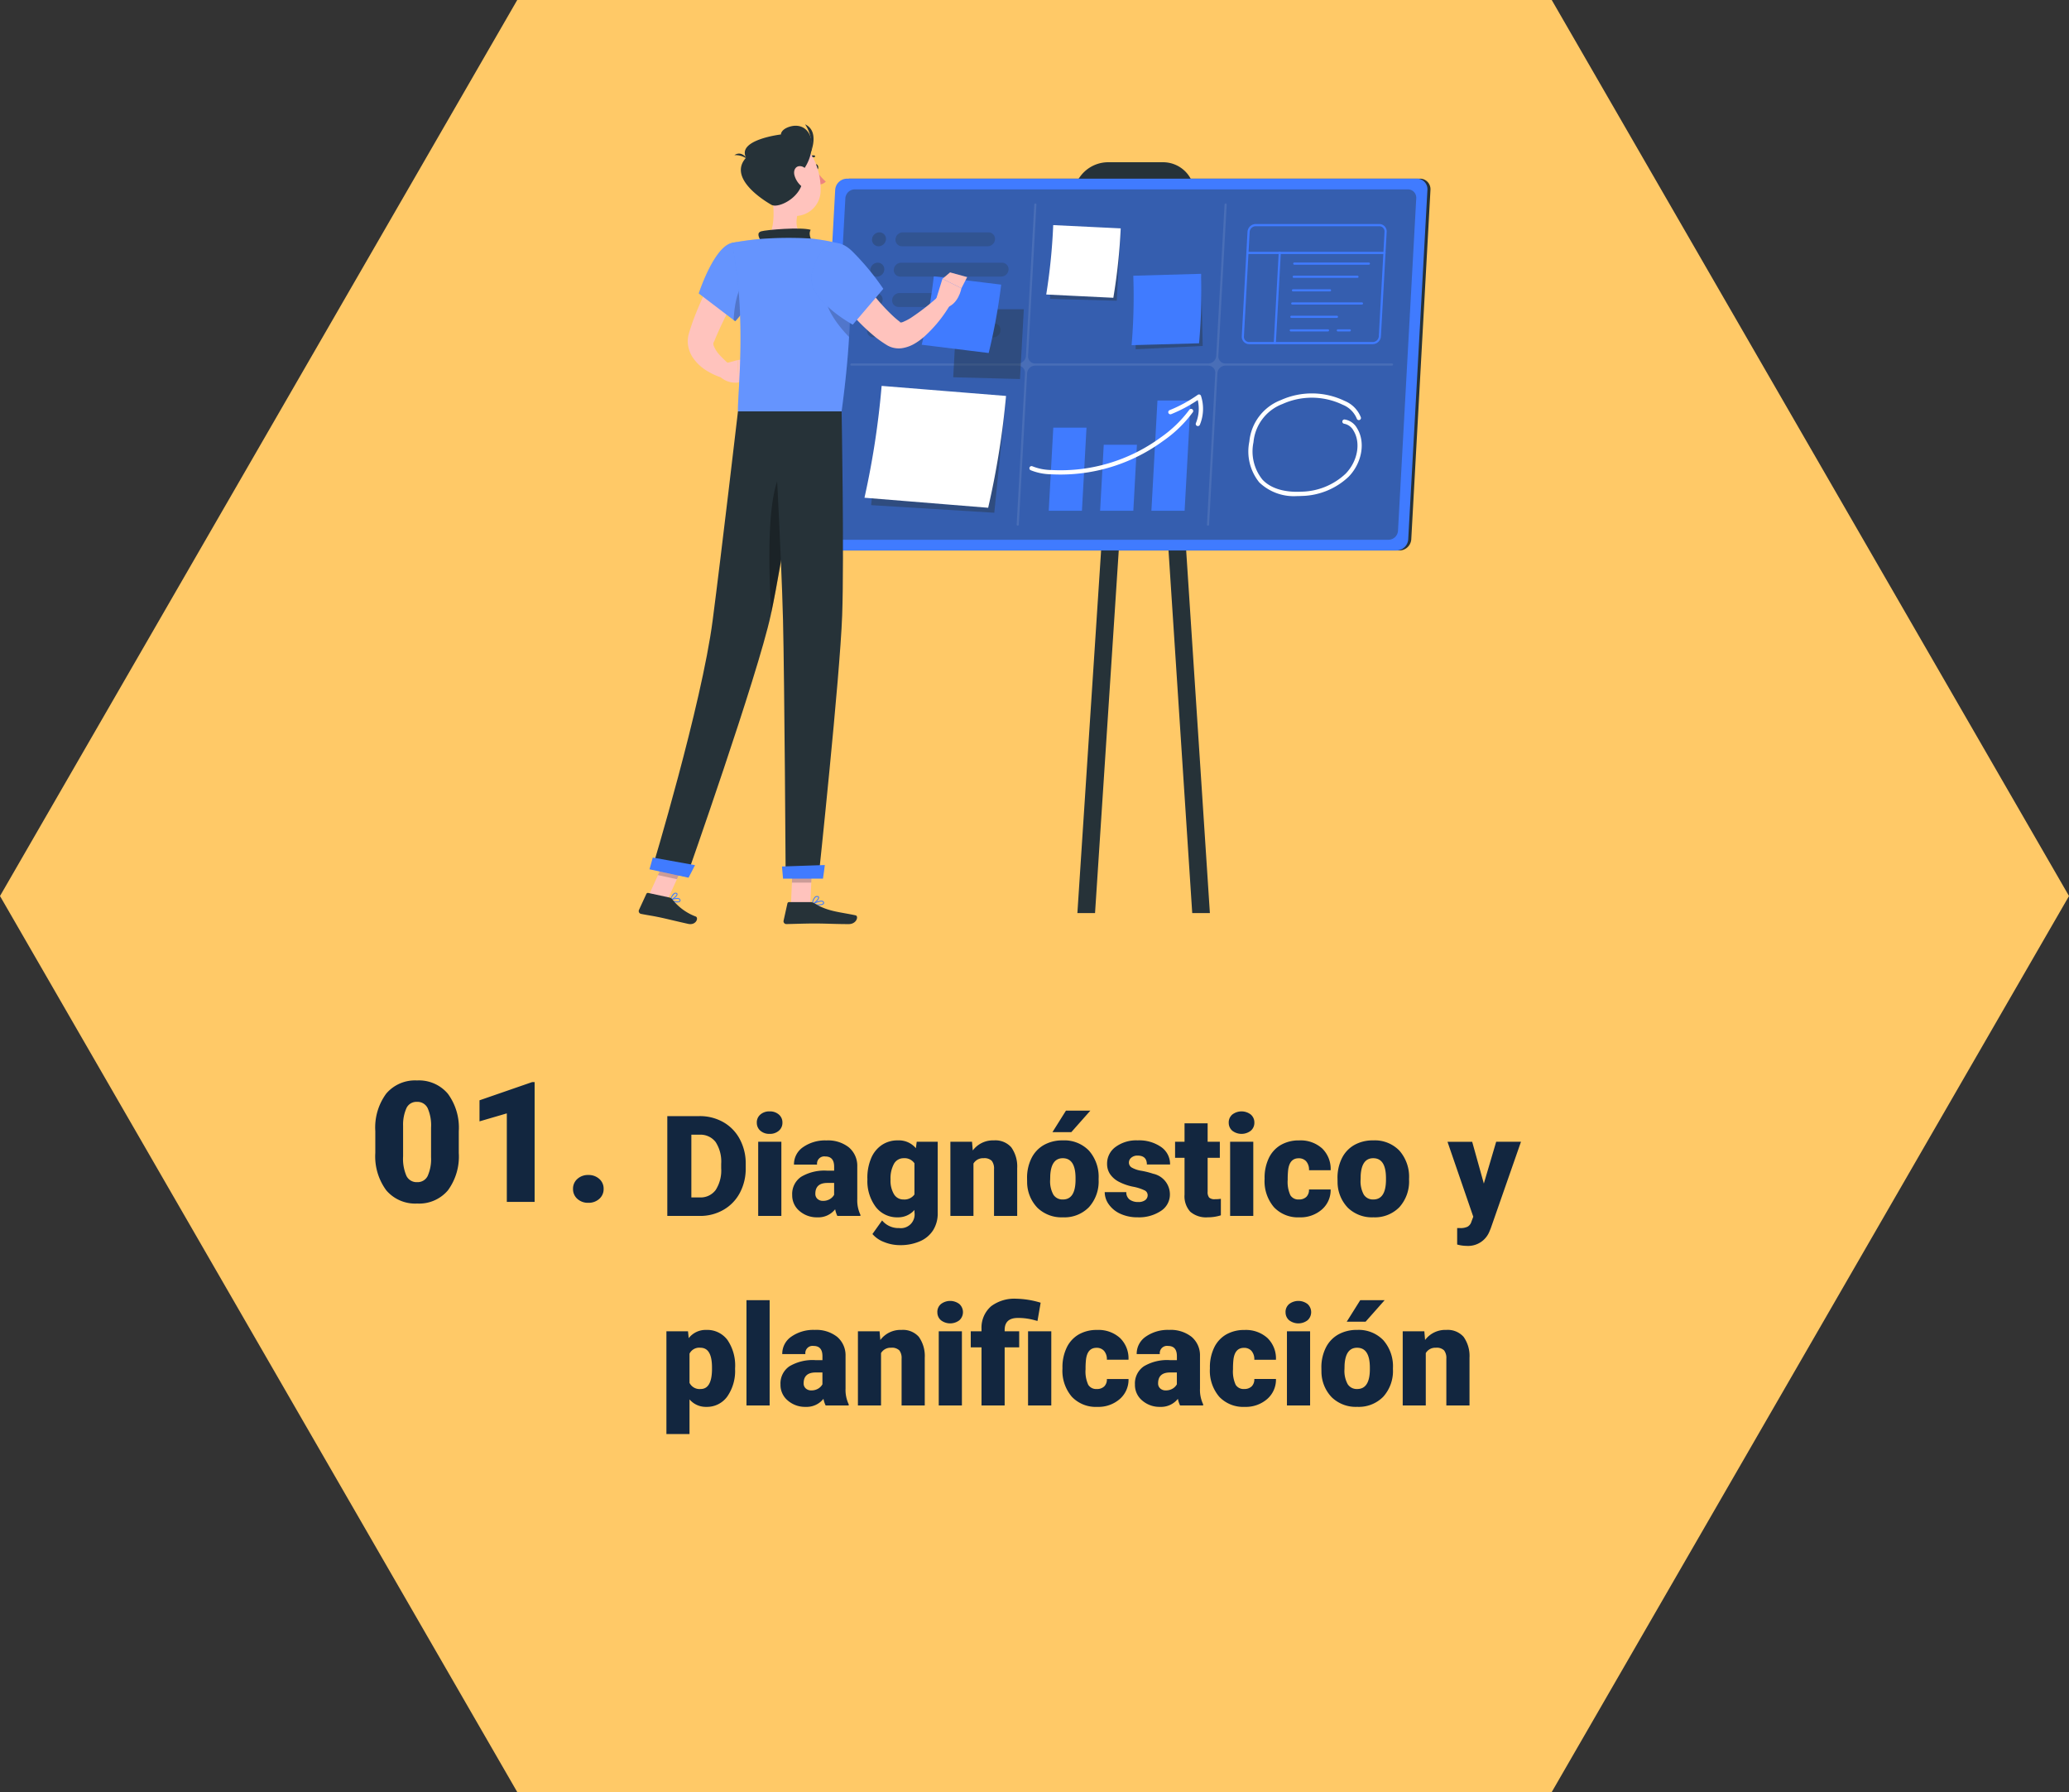 <svg xmlns="http://www.w3.org/2000/svg" width="294.779" height="255.287" viewBox="0 0 294.779 255.287">
  <rect x="0" y="0" width="294.779" height="255.287" fill="#333333" stroke="none"/>
  <g id="Grupo_100493" data-name="Grupo 100493" transform="translate(-180 -3711.785)">
    <path id="Trazado_147675" data-name="Trazado 147675" d="M131.677,505.075,57.983,377.431l73.694-127.644H279.064l73.7,127.644-73.7,127.644Z" transform="translate(122.017 3461.997)" fill="#ffc967"/>
    <path id="Trazado_151017" data-name="Trazado 151017" d="M1.074,21V6.781h4.58a6.737,6.737,0,0,1,3.389.854,6.006,6.006,0,0,1,2.349,2.412,7.283,7.283,0,0,1,.854,3.491v.654a7.325,7.325,0,0,1-.825,3.5A6.032,6.032,0,0,1,9.1,20.116,6.589,6.589,0,0,1,5.752,21ZM4.5,9.428v8.936H5.693a2.666,2.666,0,0,0,2.266-1.05,5.145,5.145,0,0,0,.791-3.12v-.615a5.1,5.1,0,0,0-.791-3.105,2.713,2.713,0,0,0-2.3-1.045ZM17.324,21h-3.3V10.434h3.3Zm-3.5-13.291a1.469,1.469,0,0,1,.508-1.152,1.916,1.916,0,0,1,1.318-.449,1.916,1.916,0,0,1,1.318.449,1.469,1.469,0,0,1,.508,1.152,1.469,1.469,0,0,1-.508,1.152,1.916,1.916,0,0,1-1.318.449,1.916,1.916,0,0,1-1.318-.449A1.469,1.469,0,0,1,13.828,7.709ZM25.3,21a3.716,3.716,0,0,1-.312-.947A3.06,3.06,0,0,1,22.451,21.2a3.749,3.749,0,0,1-2.539-.9,2.875,2.875,0,0,1-1.045-2.271,2.955,2.955,0,0,1,1.27-2.6,6.468,6.468,0,0,1,3.691-.879h1.016v-.559q0-1.462-1.26-1.462a1.03,1.03,0,0,0-1.172,1.158H19.121a2.95,2.95,0,0,1,1.3-2.487,5.479,5.479,0,0,1,3.325-.956,4.8,4.8,0,0,1,3.193.986,3.429,3.429,0,0,1,1.2,2.705v4.678a4.79,4.79,0,0,0,.449,2.227V21Zm-2.061-2.148a1.836,1.836,0,0,0,1.021-.264,1.653,1.653,0,0,0,.581-.6V16.3h-.957q-1.719,0-1.719,1.543a.942.942,0,0,0,.3.728A1.1,1.1,0,0,0,23.242,18.852Zm6.338-3.213a7.134,7.134,0,0,1,.527-2.832,4.245,4.245,0,0,1,1.514-1.9,3.99,3.99,0,0,1,2.295-.669,3.173,3.173,0,0,1,2.578,1.113l.117-.918H39.6V20.6a4.455,4.455,0,0,1-.649,2.427,4.167,4.167,0,0,1-1.88,1.582,6.91,6.91,0,0,1-2.852.552,5.961,5.961,0,0,1-2.251-.439A4.063,4.063,0,0,1,30.3,23.578l1.377-1.934A3.018,3.018,0,0,0,34.1,22.729a1.96,1.96,0,0,0,2.188-2.246V20.15A3.09,3.09,0,0,1,33.9,21.2a3.819,3.819,0,0,1-3.125-1.479,6.13,6.13,0,0,1-1.191-3.96Zm3.3.205a3.759,3.759,0,0,0,.488,2.056,1.541,1.541,0,0,0,1.367.757,1.748,1.748,0,0,0,1.553-.713V13.5a1.7,1.7,0,0,0-1.533-.723,1.551,1.551,0,0,0-1.377.786A4.287,4.287,0,0,0,32.881,15.844Zm11.611-5.41.107,1.24a3.583,3.583,0,0,1,3.018-1.436,3.015,3.015,0,0,1,2.466.986,4.7,4.7,0,0,1,.845,2.969V21h-3.3V14.33a1.783,1.783,0,0,0-.322-1.177,1.491,1.491,0,0,0-1.172-.376,1.569,1.569,0,0,0-1.436.762V21H41.406V10.434Zm7.842,5.186a6.236,6.236,0,0,1,.615-2.817,4.4,4.4,0,0,1,1.768-1.9,5.323,5.323,0,0,1,2.705-.664,4.858,4.858,0,0,1,3.74,1.47,5.64,5.64,0,0,1,1.367,4v.117a5.472,5.472,0,0,1-1.372,3.921,4.871,4.871,0,0,1-3.716,1.45,4.927,4.927,0,0,1-3.623-1.353,5.29,5.29,0,0,1-1.475-3.667Zm3.291.205a3.932,3.932,0,0,0,.459,2.148,1.529,1.529,0,0,0,1.357.684q1.758,0,1.8-2.705v-.332q0-2.842-1.816-2.842-1.65,0-1.787,2.451ZM57.871,6h3.477L58.633,9.066l-2.686,0ZM69.512,18.031a.76.76,0,0,0-.439-.674,6.684,6.684,0,0,0-1.67-.527,7.615,7.615,0,0,1-2.031-.718,3.4,3.4,0,0,1-1.221-1.079,2.577,2.577,0,0,1-.42-1.455,2.92,2.92,0,0,1,1.2-2.4,4.948,4.948,0,0,1,3.145-.942,5.482,5.482,0,0,1,3.359.947,2.962,2.962,0,0,1,1.27,2.49H69.4q0-1.27-1.338-1.27a1.326,1.326,0,0,0-.869.288.892.892,0,0,0-.352.718.819.819,0,0,0,.43.713,4.06,4.06,0,0,0,1.372.449,11.857,11.857,0,0,1,1.655.42,3.007,3.007,0,0,1,2.383,2.939A2.767,2.767,0,0,1,71.4,20.287a5.631,5.631,0,0,1-3.325.908,5.747,5.747,0,0,1-2.422-.488,4.05,4.05,0,0,1-1.66-1.328,3.007,3.007,0,0,1-.6-1.768h3.076a1.272,1.272,0,0,0,.488,1.069,2.009,2.009,0,0,0,1.2.337,1.58,1.58,0,0,0,1.011-.273A.875.875,0,0,0,69.512,18.031ZM78.057,7.807v2.627h1.738v2.285H78.057v4.834a1.234,1.234,0,0,0,.215.83,1.152,1.152,0,0,0,.85.234,4.828,4.828,0,0,0,.82-.059v2.354a6.074,6.074,0,0,1-1.855.283,3.448,3.448,0,0,1-2.51-.8,3.282,3.282,0,0,1-.811-2.432V12.719H73.418V10.434h1.348V7.807ZM84.561,21h-3.3V10.434h3.3Zm-3.5-13.291a1.469,1.469,0,0,1,.508-1.152,2.159,2.159,0,0,1,2.637,0,1.469,1.469,0,0,1,.508,1.152,1.469,1.469,0,0,1-.508,1.152,2.159,2.159,0,0,1-2.637,0A1.469,1.469,0,0,1,81.064,7.709Zm9.99,10.947a1.464,1.464,0,0,0,1.074-.376,1.379,1.379,0,0,0,.371-1.05h3.086a3.653,3.653,0,0,1-1.245,2.852A4.631,4.631,0,0,1,91.133,21.2,4.689,4.689,0,0,1,87.5,19.75a5.7,5.7,0,0,1-1.328-4v-.137a6.436,6.436,0,0,1,.591-2.827,4.3,4.3,0,0,1,1.7-1.885,5.081,5.081,0,0,1,2.637-.659,4.573,4.573,0,0,1,3.271,1.143,4.053,4.053,0,0,1,1.211,3.1H92.5a1.806,1.806,0,0,0-.4-1.26,1.382,1.382,0,0,0-1.074-.439q-1.279,0-1.494,1.631a11.508,11.508,0,0,0-.068,1.426,4.52,4.52,0,0,0,.381,2.207A1.319,1.319,0,0,0,91.055,18.656Zm5.508-3.037a6.236,6.236,0,0,1,.615-2.817,4.4,4.4,0,0,1,1.768-1.9,5.323,5.323,0,0,1,2.705-.664,4.858,4.858,0,0,1,3.74,1.47,5.64,5.64,0,0,1,1.367,4v.117a5.472,5.472,0,0,1-1.372,3.921,4.871,4.871,0,0,1-3.716,1.45,4.927,4.927,0,0,1-3.623-1.353,5.29,5.29,0,0,1-1.475-3.667Zm3.291.205a3.932,3.932,0,0,0,.459,2.148,1.529,1.529,0,0,0,1.357.684q1.758,0,1.8-2.705v-.332q0-2.842-1.816-2.842-1.65,0-1.787,2.451Zm17.559.566,1.758-5.957H122.7l-4.307,12.334-.186.449a3.272,3.272,0,0,1-3.242,2.051,5.158,5.158,0,0,1-1.357-.195V22.729h.43a2.251,2.251,0,0,0,1.06-.2,1.216,1.216,0,0,0,.542-.718l.264-.7-3.672-10.673h3.516Zm-106.68,26.4a6.372,6.372,0,0,1-1.108,3.931A3.554,3.554,0,0,1,6.631,48.2a3.046,3.046,0,0,1-2.393-1.064v4.932H.947V37.434H4.023l.1.977a3.046,3.046,0,0,1,2.49-1.172,3.582,3.582,0,0,1,3.037,1.44,6.45,6.45,0,0,1,1.084,3.96ZM7.441,42.59q0-2.812-1.641-2.812a1.549,1.549,0,0,0-1.562.84v4.16a1.6,1.6,0,0,0,1.582.879q1.572,0,1.621-2.715ZM15.654,48h-3.3V33h3.3Zm7.979,0a3.716,3.716,0,0,1-.312-.947A3.06,3.06,0,0,1,20.781,48.2a3.749,3.749,0,0,1-2.539-.9A2.875,2.875,0,0,1,17.2,45.021a2.955,2.955,0,0,1,1.27-2.6,6.468,6.468,0,0,1,3.691-.879h1.016v-.559q0-1.462-1.26-1.462a1.03,1.03,0,0,0-1.172,1.158H17.451a2.95,2.95,0,0,1,1.3-2.487,5.479,5.479,0,0,1,3.325-.956,4.8,4.8,0,0,1,3.193.986,3.429,3.429,0,0,1,1.2,2.705v4.678a4.79,4.79,0,0,0,.449,2.227V48Zm-2.061-2.148a1.836,1.836,0,0,0,1.021-.264,1.653,1.653,0,0,0,.581-.6V43.3h-.957q-1.719,0-1.719,1.543a.942.942,0,0,0,.3.728A1.1,1.1,0,0,0,21.572,45.852Zm9.746-8.418.107,1.24a3.583,3.583,0,0,1,3.018-1.436,3.015,3.015,0,0,1,2.466.986,4.7,4.7,0,0,1,.845,2.969V48h-3.3V41.33a1.783,1.783,0,0,0-.322-1.177,1.491,1.491,0,0,0-1.172-.376,1.569,1.569,0,0,0-1.436.762V48H28.232V37.434ZM43.047,48h-3.3V37.434h3.3Zm-3.5-13.291a1.469,1.469,0,0,1,.508-1.152,2.159,2.159,0,0,1,2.637,0,1.561,1.561,0,0,1,0,2.3,2.159,2.159,0,0,1-2.637,0A1.469,1.469,0,0,1,39.551,34.709ZM45.84,48V39.719H44.307V37.434H45.84v-.352a4.034,4.034,0,0,1,1.387-3.232,5.541,5.541,0,0,1,3.6-1.055,12.787,12.787,0,0,1,3.438.566l-.449,2.6-.547-.146a8.7,8.7,0,0,0-2.246-.283q-1.885,0-1.885,1.719v.186h2.07v2.285h-2.07V48Zm9.941,0H52.471V37.434h3.311Zm6.475-2.344a1.464,1.464,0,0,0,1.074-.376,1.379,1.379,0,0,0,.371-1.05h3.086a3.653,3.653,0,0,1-1.245,2.852A4.631,4.631,0,0,1,62.334,48.2,4.689,4.689,0,0,1,58.7,46.75a5.7,5.7,0,0,1-1.328-4v-.137a6.436,6.436,0,0,1,.591-2.827,4.3,4.3,0,0,1,1.7-1.885,5.081,5.081,0,0,1,2.637-.659,4.573,4.573,0,0,1,3.271,1.143,4.053,4.053,0,0,1,1.211,3.1H63.7a1.807,1.807,0,0,0-.4-1.26,1.382,1.382,0,0,0-1.074-.439q-1.279,0-1.494,1.631a11.507,11.507,0,0,0-.068,1.426,4.52,4.52,0,0,0,.381,2.207A1.319,1.319,0,0,0,62.256,45.656ZM74.131,48a3.716,3.716,0,0,1-.312-.947A3.06,3.06,0,0,1,71.279,48.2a3.749,3.749,0,0,1-2.539-.9A2.875,2.875,0,0,1,67.7,45.021a2.955,2.955,0,0,1,1.27-2.6,6.468,6.468,0,0,1,3.691-.879h1.016v-.559q0-1.462-1.26-1.462a1.03,1.03,0,0,0-1.172,1.158H67.949a2.95,2.95,0,0,1,1.3-2.487,5.479,5.479,0,0,1,3.325-.956,4.8,4.8,0,0,1,3.193.986,3.429,3.429,0,0,1,1.2,2.705v4.678a4.79,4.79,0,0,0,.449,2.227V48ZM72.07,45.852a1.836,1.836,0,0,0,1.021-.264,1.653,1.653,0,0,0,.581-.6V43.3h-.957Q71,43.3,71,44.846a.942.942,0,0,0,.3.728A1.1,1.1,0,0,0,72.07,45.852Zm11.191-.2a1.464,1.464,0,0,0,1.074-.376,1.379,1.379,0,0,0,.371-1.05h3.086a3.653,3.653,0,0,1-1.245,2.852A4.631,4.631,0,0,1,83.34,48.2a4.689,4.689,0,0,1-3.633-1.445,5.7,5.7,0,0,1-1.328-4v-.137a6.436,6.436,0,0,1,.591-2.827,4.3,4.3,0,0,1,1.7-1.885,5.081,5.081,0,0,1,2.637-.659,4.573,4.573,0,0,1,3.271,1.143,4.053,4.053,0,0,1,1.211,3.1H84.707a1.806,1.806,0,0,0-.4-1.26,1.382,1.382,0,0,0-1.074-.439q-1.279,0-1.494,1.631a11.508,11.508,0,0,0-.068,1.426,4.52,4.52,0,0,0,.381,2.207A1.319,1.319,0,0,0,83.262,45.656ZM92.656,48h-3.3V37.434h3.3Zm-3.5-13.291a1.469,1.469,0,0,1,.508-1.152,2.159,2.159,0,0,1,2.637,0,1.561,1.561,0,0,1,0,2.3,2.159,2.159,0,0,1-2.637,0A1.469,1.469,0,0,1,89.16,34.709Zm5.107,7.91a6.236,6.236,0,0,1,.615-2.817,4.4,4.4,0,0,1,1.768-1.9,5.323,5.323,0,0,1,2.705-.664,4.858,4.858,0,0,1,3.74,1.47,5.64,5.64,0,0,1,1.367,4v.117a5.472,5.472,0,0,1-1.372,3.921,4.871,4.871,0,0,1-3.716,1.45,4.927,4.927,0,0,1-3.623-1.353,5.29,5.29,0,0,1-1.475-3.667Zm3.291.205a3.932,3.932,0,0,0,.459,2.148,1.529,1.529,0,0,0,1.357.684q1.758,0,1.8-2.705v-.332q0-2.842-1.816-2.842-1.65,0-1.787,2.451ZM99.8,33h3.477l-2.715,3.066-2.686,0Zm9.131,4.434.107,1.24a3.583,3.583,0,0,1,3.018-1.436,3.015,3.015,0,0,1,2.466.986,4.7,4.7,0,0,1,.845,2.969V48h-3.3V41.33a1.783,1.783,0,0,0-.322-1.177,1.491,1.491,0,0,0-1.172-.376,1.569,1.569,0,0,0-1.436.762V48H105.85V37.434Z" transform="translate(274 3864)" fill="#12263f"/>
    <path id="Trazado_151018" data-name="Trazado 151018" d="M-4.635-6.973A8.147,8.147,0,0,1-6.187-1.641,5.366,5.366,0,0,1-10.564.234a5.4,5.4,0,0,1-4.406-1.887,8.135,8.135,0,0,1-1.559-5.32V-10.09a8.147,8.147,0,0,1,1.553-5.332A5.379,5.379,0,0,1-10.588-17.3,5.381,5.381,0,0,1-6.193-15.41a8.155,8.155,0,0,1,1.559,5.332Zm-3.949-3.621a6.085,6.085,0,0,0-.48-2.748,1.606,1.606,0,0,0-1.523-.908,1.568,1.568,0,0,0-1.482.844,5.733,5.733,0,0,0-.5,2.555v4.359a6.131,6.131,0,0,0,.48,2.795,1.612,1.612,0,0,0,1.523.885,1.59,1.59,0,0,0,1.488-.861,5.853,5.853,0,0,0,.492-2.7ZM6.17,0H2.209V-12.609l-3.891,1.137v-3l7.488-2.59H6.17Zm7.652-3.832a2.248,2.248,0,0,1,1.559.557A1.826,1.826,0,0,1,16-1.852a1.826,1.826,0,0,1-.621,1.424,2.248,2.248,0,0,1-1.559.557,2.229,2.229,0,0,1-1.564-.562,1.839,1.839,0,0,1-.615-1.418,1.839,1.839,0,0,1,.615-1.418A2.229,2.229,0,0,1,13.822-3.832Z" transform="translate(250 3883)" fill="#12263f"/>
    <g id="Grupo_96040" data-name="Grupo 96040" transform="translate(-407.349 3733.199)">
      <g id="Board" transform="translate(703.597 1.694)">
        <g id="Grupo_96034" data-name="Grupo 96034" transform="translate(0)">
          <g id="Grupo_96025" data-name="Grupo 96025">
            <path id="Trazado_147707" data-name="Trazado 147707" d="M829.4,69.852H748.2a1.5,1.5,0,0,1-1.5-1.591l2.735-49.784a1.707,1.707,0,0,1,1.679-1.592h81.2a1.5,1.5,0,0,1,1.5,1.592L831.08,68.261A1.707,1.707,0,0,1,829.4,69.852Z" transform="translate(-746.258 -14.543)" fill="#263238"/>
            <path id="Trazado_147708" data-name="Trazado 147708" d="M855.372,21.461h-7.849a4.467,4.467,0,0,1-4.5-4.752l.08-1.452a4.942,4.942,0,0,1,4.864-4.6h7.844a4.472,4.472,0,0,1,4.5,4.757l-.08,1.447A4.942,4.942,0,0,1,855.372,21.461Z" transform="translate(-806.388 -10.653)" fill="#263238"/>
            <path id="Trazado_147709" data-name="Trazado 147709" d="M879.231,119.461h-2.515L869.793,13.6h2.515Z" transform="translate(-823.102 -12.495)" fill="#263238"/>
            <path id="Trazado_147710" data-name="Trazado 147710" d="M844.675,119.461h2.515L854.113,13.6H851.6Z" transform="translate(-807.423 -12.495)" fill="#263238"/>
            <path id="Trazado_147711" data-name="Trazado 147711" d="M828.25,69.852h-81.2a1.5,1.5,0,0,1-1.5-1.591l2.735-49.784a1.707,1.707,0,0,1,1.679-1.592h81.2a1.5,1.5,0,0,1,1.5,1.592l-2.735,49.784A1.707,1.707,0,0,1,828.25,69.852Z" transform="translate(-745.54 -14.543)" fill="#407bff"/>
            <path id="Trazado_147712" data-name="Trazado 147712" d="M750.98,70.861a1.192,1.192,0,0,1-1.2-1.271l2.6-47.374a1.361,1.361,0,0,1,1.341-1.271h78.794a1.191,1.191,0,0,1,1.2,1.271l-2.6,47.374a1.36,1.36,0,0,1-1.341,1.271Z" transform="translate(-748.185 -17.078)" fill="#263238" opacity="0.4"/>
            <path id="Trazado_147713" data-name="Trazado 147713" d="M835.765,49.088H812.047a1.011,1.011,0,0,1-1.021-1.08l1.184-21.564a.143.143,0,0,0-.144-.153.163.163,0,0,0-.161.153l-1.184,21.564a1.154,1.154,0,0,1-1.139,1.08H784.935a1.011,1.011,0,0,1-1.021-1.08L785.1,26.445a.143.143,0,0,0-.144-.153.163.163,0,0,0-.161.153l-1.184,21.564a1.155,1.155,0,0,1-1.139,1.08H758.752a.163.163,0,0,0-.161.153.143.143,0,0,0,.144.153h23.718a1.012,1.012,0,0,1,1.021,1.08l-1.185,21.564a.143.143,0,0,0,.144.153.163.163,0,0,0,.161-.153l1.184-21.564a1.155,1.155,0,0,1,1.139-1.08h24.647a1.012,1.012,0,0,1,1.021,1.08L809.4,72.037a.143.143,0,0,0,.144.153.163.163,0,0,0,.161-.153l1.185-21.564a1.155,1.155,0,0,1,1.139-1.08h23.718a.163.163,0,0,0,.161-.153A.143.143,0,0,0,835.765,49.088Z" transform="translate(-753.687 -20.415)" fill="#fff" opacity="0.1"/>
          </g>
          <g id="Grupo_96026" data-name="Grupo 96026" transform="translate(32.812 8.959)">
            <path id="Trazado_147714" data-name="Trazado 147714" d="M844.345,36.693h-9.527l-.532,9.689,9.513.254Z" transform="translate(-833.75 -35.866)" fill="#263238" opacity="0.4"/>
            <path id="Trazado_147715" data-name="Trazado 147715" d="M842.422,44.847l-9.562-.466a83.787,83.787,0,0,0,.995-9.887l9.618.466A83.814,83.814,0,0,1,842.422,44.847Z" transform="translate(-832.86 -34.494)" fill="#fff"/>
          </g>
          <g id="Grupo_96027" data-name="Grupo 96027" transform="translate(44.977 15.899)">
            <path id="Trazado_147716" data-name="Trazado 147716" d="M875.772,53.918l-9.539.727.209,9.661,9.544-.474Z" transform="translate(-865.857 -53.558)" fill="#263238" opacity="0.4"/>
            <path id="Trazado_147717" data-name="Trazado 147717" d="M874.843,62.859l-9.61.268a82.577,82.577,0,0,0,.239-9.893l9.666-.272A82.875,82.875,0,0,1,874.843,62.859Z" transform="translate(-865.233 -52.962)" fill="#407bff"/>
          </g>
          <g id="Grupo_96028" data-name="Grupo 96028" transform="translate(6.917 31.865)">
            <path id="Trazado_147718" data-name="Trazado 147718" d="M785.641,99.695l-17.587-.672-1.578,15.645,17.545,1.082Z" transform="translate(-765.525 -97.681)" fill="#263238" opacity="0.4"/>
            <path id="Trazado_147719" data-name="Trazado 147719" d="M781.569,112.812l-17.623-1.429a119.427,119.427,0,0,0,2.444-15.933l17.726,1.432A119.617,119.617,0,0,1,781.569,112.812Z" transform="translate(-763.946 -95.451)" fill="#fff"/>
          </g>
          <g id="Grupo_96029" data-name="Grupo 96029" transform="translate(7.28 9.991)" opacity="0.3" style="mix-blend-mode: multiply;isolation: isolate">
            <path id="Trazado_147720" data-name="Trazado 147720" d="M767.749,39.224h0a.931.931,0,0,1-.937-.991h0a1.063,1.063,0,0,1,1.046-.992h0a.932.932,0,0,1,.937.992h0A1.064,1.064,0,0,1,767.749,39.224Z" transform="translate(-766.098 -37.241)" fill="#263238"/>
            <path id="Trazado_147721" data-name="Trazado 147721" d="M788.833,39.224h-12.2a.931.931,0,0,1-.937-.991h0a1.064,1.064,0,0,1,1.046-.992h12.2a.931.931,0,0,1,.937.992h0A1.063,1.063,0,0,1,788.833,39.224Z" transform="translate(-771.642 -37.241)" fill="#263238" opacity="0.8"/>
            <path id="Trazado_147722" data-name="Trazado 147722" d="M767.117,50.731h0a.932.932,0,0,1-.937-.992h0a1.064,1.064,0,0,1,1.046-.991h0a.931.931,0,0,1,.937.991h0A1.064,1.064,0,0,1,767.117,50.731Z" transform="translate(-765.703 -44.424)" fill="#263238"/>
            <path id="Trazado_147723" data-name="Trazado 147723" d="M790.363,50.731H776a.931.931,0,0,1-.937-.992h0a1.063,1.063,0,0,1,1.046-.991h14.364a.931.931,0,0,1,.937.991h0A1.063,1.063,0,0,1,790.363,50.731Z" transform="translate(-771.247 -44.424)" fill="#263238" opacity="0.8"/>
            <path id="Trazado_147724" data-name="Trazado 147724" d="M766.485,62.237h0a.932.932,0,0,1-.937-.992h0a1.064,1.064,0,0,1,1.046-.992h0a.931.931,0,0,1,.937.992h0A1.063,1.063,0,0,1,766.485,62.237Z" transform="translate(-765.309 -51.606)" fill="#263238"/>
            <path id="Trazado_147725" data-name="Trazado 147725" d="M782.358,62.237h-6.991a.931.931,0,0,1-.937-.992h0a1.064,1.064,0,0,1,1.046-.992h6.991a.931.931,0,0,1,.937.992h0A1.064,1.064,0,0,1,782.358,62.237Z" transform="translate(-770.853 -51.606)" fill="#263238" opacity="0.8"/>
            <path id="Trazado_147726" data-name="Trazado 147726" d="M799.587,73.744H792.6a.931.931,0,0,1-.937-.991h0a1.063,1.063,0,0,1,1.046-.992H799.7a.931.931,0,0,1,.937.992h0A1.063,1.063,0,0,1,799.587,73.744Z" transform="translate(-781.608 -58.789)" fill="#263238" opacity="0.8"/>
            <path id="Trazado_147727" data-name="Trazado 147727" d="M765.853,73.744h0a.931.931,0,0,1-.937-.991h0a1.064,1.064,0,0,1,1.046-.992h0a.931.931,0,0,1,.937.992h0A1.063,1.063,0,0,1,765.853,73.744Z" transform="translate(-764.914 -58.789)" fill="#263238"/>
            <path id="Trazado_147728" data-name="Trazado 147728" d="M777.963,73.744h-3.229a.931.931,0,0,1-.937-.991h0a1.063,1.063,0,0,1,1.046-.992h3.229a.931.931,0,0,1,.937.992h0A1.063,1.063,0,0,1,777.963,73.744Z" transform="translate(-770.458 -58.789)" fill="#263238" opacity="0.8"/>
          </g>
          <g id="Grupo_96031" data-name="Grupo 96031" transform="translate(30.416 33.083)">
            <path id="Trazado_147729" data-name="Trazado 147729" d="M839.2,111.278h-4.732l-.65,11.84h4.732Z" transform="translate(-831.065 -106.549)" fill="#407bff"/>
            <path id="Trazado_147730" data-name="Trazado 147730" d="M858.528,117.773H853.8l-.516,9.4h4.732Z" transform="translate(-843.21 -110.604)" fill="#407bff"/>
            <path id="Trazado_147731" data-name="Trazado 147731" d="M878.331,100.995H873.6l-.863,15.7h4.732Z" transform="translate(-855.356 -100.13)" fill="#407bff"/>
            <g id="Grupo_96030" data-name="Grupo 96030">
              <path id="Trazado_147732" data-name="Trazado 147732" d="M830.945,113.483q-.7,0-1.419-.037a8.033,8.033,0,0,1-2.863-.581.305.305,0,0,1,.25-.557,7.461,7.461,0,0,0,2.644.528,24.127,24.127,0,0,0,15.653-4.653,17.431,17.431,0,0,0,4.069-3.944.305.305,0,0,1,.5.346,17.779,17.779,0,0,1-4.224,4.1A24.782,24.782,0,0,1,830.945,113.483Z" transform="translate(-826.483 -102.073)" fill="#fff"/>
              <path id="Trazado_147733" data-name="Trazado 147733" d="M883.351,103.2a.305.305,0,0,1-.282-.422,5.37,5.37,0,0,0,.263-3.286,20.606,20.606,0,0,1-3.78,2.007.305.305,0,1,1-.228-.566,20,20,0,0,0,4.008-2.181.3.3,0,0,1,.464.152,5.937,5.937,0,0,1-.162,4.108A.306.306,0,0,1,883.351,103.2Z" transform="translate(-859.348 -98.694)" fill="#fff"/>
            </g>
          </g>
          <g id="Grupo_96033" data-name="Grupo 96033" transform="translate(60.672 8.806)">
            <path id="Trazado_147734" data-name="Trazado 147734" d="M925.664,51.2h-17.6A1.053,1.053,0,0,1,907,50.074l.817-14.881a1.184,1.184,0,0,1,1.166-1.106h17.6a1.053,1.053,0,0,1,1.061,1.122l-.818,14.881A1.183,1.183,0,0,1,925.664,51.2Zm-16.679-16.8a.874.874,0,0,0-.862.817l-.818,14.881a.748.748,0,0,0,.756.8h17.6a.875.875,0,0,0,.862-.817l.817-14.881a.747.747,0,0,0-.756-.8Z" transform="translate(-906.999 -34.088)" fill="#407bff"/>
            <path id="Trazado_147735" data-name="Trazado 147735" d="M928.417,44.943H908.892a.153.153,0,0,1,0-.305h19.525a.153.153,0,1,1,0,.305Z" transform="translate(-908.086 -40.674)" fill="#407bff"/>
            <path id="Trazado_147736" data-name="Trazado 147736" d="M919.283,57.782h-.009a.153.153,0,0,1-.144-.16l.705-12.839a.153.153,0,1,1,.3.017l-.705,12.838A.153.153,0,0,1,919.283,57.782Z" transform="translate(-914.572 -40.674)" fill="#407bff"/>
            <g id="Grupo_96032" data-name="Grupo 96032" transform="translate(6.82 5.49)">
              <path id="Trazado_147737" data-name="Trazado 147737" d="M937.291,49h-10.6a.153.153,0,1,1,0-.305h10.6a.153.153,0,1,1,0,.305Z" transform="translate(-926.016 -48.698)" fill="#407bff"/>
              <path id="Trazado_147738" data-name="Trazado 147738" d="M935.523,53.984h-9.106a.153.153,0,0,1,0-.305h9.106a.153.153,0,0,1,0,.305Z" transform="translate(-925.845 -51.807)" fill="#407bff"/>
              <path id="Trazado_147739" data-name="Trazado 147739" d="M931.435,59.125h-5.3a.153.153,0,0,1,0-.305h5.3a.153.153,0,0,1,0,.305Z" transform="translate(-925.669 -55.016)" fill="#407bff"/>
              <path id="Trazado_147740" data-name="Trazado 147740" d="M932.054,69.158h-6.47a.153.153,0,1,1,0-.305h6.47a.153.153,0,1,1,0,.305Z" transform="translate(-925.325 -61.279)" fill="#407bff"/>
              <path id="Trazado_147741" data-name="Trazado 147741" d="M930.6,74.3h-5.3a.153.153,0,0,1,0-.305h5.3a.153.153,0,1,1,0,.305Z" transform="translate(-925.148 -64.488)" fill="#407bff"/>
              <path id="Trazado_147742" data-name="Trazado 147742" d="M944.842,74.3h-1.7a.153.153,0,0,1,0-.305h1.7a.153.153,0,1,1,0,.305Z" transform="translate(-936.286 -64.488)" fill="#407bff"/>
              <path id="Trazado_147743" data-name="Trazado 147743" d="M935.786,64.106h-9.926a.153.153,0,0,1,0-.305h9.926a.153.153,0,1,1,0,.305Z" transform="translate(-925.498 -58.126)" fill="#407bff"/>
            </g>
          </g>
          <path id="Trazado_147744" data-name="Trazado 147744" d="M916.474,112.932a7.124,7.124,0,0,1-5.354-1.944,7,7,0,0,1-1.422-5.823,7.033,7.033,0,0,1,4.49-5.91,10.757,10.757,0,0,1,9.1.123,4.164,4.164,0,0,1,2.3,2.333.305.305,0,0,1-.582.183,3.593,3.593,0,0,0-2-1.971,10.143,10.143,0,0,0-8.582-.11,6.43,6.43,0,0,0-4.135,5.441,6.407,6.407,0,0,0,1.266,5.319c1.561,1.686,4.146,1.807,5.548,1.73a9.429,9.429,0,0,0,6.314-2.563c1.714-1.765,2.194-4.4,1.117-6.139a1.919,1.919,0,0,0-1.316-.976.305.305,0,0,1,.06-.607,2.442,2.442,0,0,1,1.774,1.261c1.22,1.966.7,4.927-1.2,6.886a10.032,10.032,0,0,1-6.718,2.748Q916.807,112.932,916.474,112.932Z" transform="translate(-847.947 -65.369)" fill="#fff"/>
        </g>
      </g>
      <g id="Character" transform="translate(678.349 -3.699)">
        <g id="Grupo_96039" data-name="Grupo 96039">
          <path id="Trazado_147745" data-name="Trazado 147745" d="M705.74,48.925l-1.084,1.889-1.062,1.929c-.7,1.288-1.367,2.588-1.977,3.893-.3.655-.593,1.306-.856,1.961l-.049.118a.173.173,0,0,1-.016.028.281.281,0,0,0-.032.052.69.69,0,0,0-.051.108.745.745,0,0,0,.045.421,4.175,4.175,0,0,0,.9,1.372,16.322,16.322,0,0,0,1.467,1.391l-.881,1.876a9.216,9.216,0,0,1-1.214-.429,9.383,9.383,0,0,1-1.147-.588,6.5,6.5,0,0,1-2.118-1.964,4.368,4.368,0,0,1-.663-1.714,3.9,3.9,0,0,1-.02-1.021,3.5,3.5,0,0,1,.086-.5l.062-.244.046-.148c.242-.768.492-1.529.785-2.262.571-1.475,1.215-2.9,1.916-4.288.351-.694.714-1.38,1.1-2.055s.76-1.338,1.2-2.025Z" transform="translate(-689.968 -27.776)" fill="#ffc3bd"/>
          <path id="Trazado_147746" data-name="Trazado 147746" d="M709.931,86.19l1.974-.513.113,3.188a3.213,3.213,0,0,1-2.49-.715Z" transform="translate(-697.812 -52.092)" fill="#ffc3bd"/>
          <path id="Trazado_147747" data-name="Trazado 147747" d="M718.652,84.247l-.445,2.8-2.239.926-.113-3.188Z" transform="translate(-701.761 -51.2)" fill="#ffc3bd"/>
          <path id="Trazado_147748" data-name="Trazado 147748" d="M745.014,11.856c.044.218.2.372.339.343s.222-.23.178-.448-.2-.371-.339-.342S744.969,11.637,745.014,11.856Z" transform="translate(-719.955 -5.729)" fill="#263238"/>
          <path id="Trazado_147749" data-name="Trazado 147749" d="M745.5,13.6a7.965,7.965,0,0,0,1.422,1.654,1.283,1.283,0,0,1-1,.407Z" transform="translate(-720.268 -7.103)" fill="#ed847e"/>
          <path id="Trazado_147750" data-name="Trazado 147750" d="M742.035,8.714a.131.131,0,0,1-.1-.22,1.3,1.3,0,0,1,1.113-.433.131.131,0,0,1-.043.258h0a1.038,1.038,0,0,0-.877.352A.13.13,0,0,1,742.035,8.714Z" transform="translate(-718.022 -3.637)" fill="#263238"/>
          <path id="Trazado_147751" data-name="Trazado 147751" d="M727.46,20.772c.4,2.02.791,5.72-.622,7.068,0,0,.552,2.049,4.3,2.049,4.126,0,1.972-2.048,1.972-2.048-2.252-.538-2.194-2.209-1.8-3.778Z" transform="translate(-708.617 -11.577)" fill="#ffc3bd"/>
          <path id="Trazado_147752" data-name="Trazado 147752" d="M724.088,37.588c-.3-.561-.634-1.2.053-1.4.756-.221,5.613-.632,7.039-.216-.438.78.3,1.738.3,1.738Z" transform="translate(-706.681 -20.95)" fill="#263238"/>
          <path id="Trazado_147753" data-name="Trazado 147753" d="M690.937,290.158a.89.89,0,0,0,.687-.038.266.266,0,0,0,.063-.3.3.3,0,0,0-.168-.192c-.373-.178-1.229.171-1.266.186a.065.065,0,0,0,0,.119A3.477,3.477,0,0,0,690.937,290.158Zm.449-.441a.349.349,0,0,1,.077.025.175.175,0,0,1,.1.112c.035.118-.009.155-.023.167-.148.126-.7.01-1.088-.145A2.147,2.147,0,0,1,691.386,289.717Z" transform="translate(-685.755 -179.37)" fill="#407bff"/>
          <path id="Trazado_147754" data-name="Trazado 147754" d="M690.264,288.688a.062.062,0,0,0,.032,0c.312-.091.98-.565.988-.879a.213.213,0,0,0-.167-.212.358.358,0,0,0-.29.023c-.369.188-.6.953-.612.985a.066.066,0,0,0,.049.083Zm.781-.976.029.008c.081.028.08.068.079.085,0,.185-.445.557-.768.708a1.575,1.575,0,0,1,.5-.776A.233.233,0,0,1,691.046,287.712Z" transform="translate(-685.755 -178.123)" fill="#407bff"/>
          <path id="Trazado_147755" data-name="Trazado 147755" d="M744.884,291.256c.354,0,.7-.048.811-.208a.248.248,0,0,0-.005-.286.328.328,0,0,0-.207-.153c-.459-.125-1.424.425-1.465.449a.065.065,0,0,0,.02.121A4.827,4.827,0,0,0,744.884,291.256Zm.438-.535a.489.489,0,0,1,.126.015.2.2,0,0,1,.128.092c.046.081.029.121.013.145-.129.178-.826.182-1.34.11A2.958,2.958,0,0,1,745.322,290.721Z" transform="translate(-719.321 -180.005)" fill="#407bff"/>
          <path id="Trazado_147756" data-name="Trazado 147756" d="M744.049,290.082a.068.068,0,0,0,.027-.006c.333-.15.993-.747.943-1.059-.012-.073-.064-.165-.244-.183a.478.478,0,0,0-.363.112,1.865,1.865,0,0,0-.429,1.063.065.065,0,0,0,.027.059A.067.067,0,0,0,744.049,290.082Zm.674-1.119.039,0c.118.012.125.058.128.073.03.188-.418.656-.758.861a1.531,1.531,0,0,1,.365-.851A.347.347,0,0,1,744.723,288.963Z" transform="translate(-719.32 -178.907)" fill="#407bff"/>
          <path id="Trazado_147757" data-name="Trazado 147757" d="M736.08,281.365h2.76l.275-6.393h-2.761Z" transform="translate(-714.386 -170.255)" fill="#ffc3bd"/>
          <path id="Trazado_147758" data-name="Trazado 147758" d="M682.161,278.692l2.7.584,2.709-5.954-2.7-.584Z" transform="translate(-680.728 -168.861)" fill="#ffc3bd"/>
          <path id="Trazado_147759" data-name="Trazado 147759" d="M682.739,288.318l-3.031-.656a.24.24,0,0,0-.269.135l-1.052,2.283a.406.406,0,0,0,.291.565c1.062.211,1.59.26,2.922.549.82.178,2.671.629,3.8.874,1.108.24,1.523-.843,1.081-1.045a7.665,7.665,0,0,1-3.344-2.444A.67.67,0,0,0,682.739,288.318Z" transform="translate(-678.349 -178.173)" fill="#263238"/>
          <path id="Trazado_147760" data-name="Trazado 147760" d="M737.058,291.134h-3.014a.241.241,0,0,0-.235.188l-.545,2.454a.4.4,0,0,0,.4.491c1.087-.018,2.659-.082,4.026-.082,1.6,0,2.978.087,4.853.087,1.133,0,1.448-1.146.974-1.249-2.16-.472-3.923-.523-5.789-1.674A1.278,1.278,0,0,0,737.058,291.134Z" transform="translate(-712.622 -180.344)" fill="#263238"/>
          <g id="Grupo_96035" data-name="Grupo 96035" transform="translate(8.557 16.813)">
            <path id="Trazado_147761" data-name="Trazado 147761" d="M705.842,41.117c-2.587.593-4.72,7.2-4.72,7.2l5.2,3.96a11.339,11.339,0,0,0,2.756-5.1C709.963,43.712,708.488,40.511,705.842,41.117Z" transform="translate(-701.122 -41.043)" fill="#407bff"/>
            <path id="Trazado_147762" data-name="Trazado 147762" d="M705.842,41.117c-2.587.593-4.72,7.2-4.72,7.2l5.2,3.96a11.339,11.339,0,0,0,2.756-5.1C709.963,43.712,708.488,40.511,705.842,41.117Z" transform="translate(-701.122 -41.043)" fill="#fafafa" opacity="0.2"/>
          </g>
          <path id="Trazado_147763" data-name="Trazado 147763" d="M716.308,54.167c-1.405,1.39-1.864,3.923-1.973,6.125l.229.177a11.349,11.349,0,0,0,2.758-5.1c.053-.207.1-.413.135-.616Z" transform="translate(-700.812 -32.423)" opacity="0.2"/>
          <g id="Grupo_96036" data-name="Grupo 96036" transform="translate(13.278 16.171)">
            <path id="Trazado_147764" data-name="Trazado 147764" d="M729.15,40.194s2.938,3.318.163,23.86H714.548c-.1-2.267,1.322-13.323-.864-24a38.494,38.494,0,0,1,4.943-.624,54.182,54.182,0,0,1,6.277,0A27.71,27.71,0,0,1,729.15,40.194Z" transform="translate(-713.684 -39.335)" fill="#407bff"/>
            <path id="Trazado_147765" data-name="Trazado 147765" d="M729.15,40.194s2.938,3.318.163,23.86H714.548c-.1-2.267,1.322-13.323-.864-24a38.494,38.494,0,0,1,4.943-.624,54.182,54.182,0,0,1,6.277,0A27.71,27.71,0,0,1,729.15,40.194Z" transform="translate(-713.684 -39.335)" fill="#fafafa" opacity="0.2"/>
          </g>
          <path id="Trazado_147766" data-name="Trazado 147766" d="M752.589,58.246l-.056-.048-3.356.8c-.192,2.27,2.142,4.983,3.344,6.223A64.411,64.411,0,0,0,752.589,58.246Z" transform="translate(-722.555 -34.939)" opacity="0.2"/>
          <g id="Grupo_96037" data-name="Grupo 96037" transform="translate(2.742 103.878)">
            <path id="Trazado_147767" data-name="Trazado 147767" d="M739.334,274.976l-.141,3.3h-2.762l.141-3.3Z" transform="translate(-717.348 -274.137)" opacity="0.2"/>
            <path id="Trazado_147768" data-name="Trazado 147768" d="M687.044,272.741l2.7.584-1.4,3.069-2.7-.584Z" transform="translate(-685.646 -272.741)" opacity="0.2"/>
          </g>
          <path id="Trazado_147769" data-name="Trazado 147769" d="M725.194,7.423c.709,2.646.99,4.231,2.623,5.331A3.64,3.64,0,0,0,733.428,9.7c.086-2.524-1.088-6.428-3.928-6.962A3.737,3.737,0,0,0,725.194,7.423Z" transform="translate(-707.508 -0.279)" fill="#ffc3bd"/>
          <path id="Trazado_147770" data-name="Trazado 147770" d="M721.427,8.086c1.125.644,5.227-1.508,4.385-4.77A6.266,6.266,0,0,0,727.2-.637c-.177-2.074-1.6-2.864-3.114-2.419-1.335.392-1.3,1.123-1.3,1.123s-6.308.743-4.962,3.307C715.258,4.174,720.023,7.282,721.427,8.086Z" transform="translate(-702.525 3.373)" fill="#263238"/>
          <path id="Trazado_147771" data-name="Trazado 147771" d="M716.468,8.181s-.752-1.3-1.848-.572A2.809,2.809,0,0,1,716.468,8.181Z" transform="translate(-700.99 -3.222)" fill="#263238"/>
          <path id="Trazado_147772" data-name="Trazado 147772" d="M742.2.4s1.375-3.1-.768-4.1A5.307,5.307,0,0,1,742.2.4Z" transform="translate(-717.725 3.699)" fill="#263238"/>
          <path id="Trazado_147773" data-name="Trazado 147773" d="M737.319,13.437a3.1,3.1,0,0,0,1.114,1.647c.719.535,1.255.009,1.2-.8-.046-.732-.475-1.892-1.267-2.108S737.113,12.643,737.319,13.437Z" transform="translate(-715.13 -6.183)" fill="#ffc3bd"/>
          <path id="Trazado_147774" data-name="Trazado 147774" d="M705.162,105.117s-3.133,21.1-4.853,29c-1.883,8.655-11.983,37.29-11.983,37.29l-4.941-1.07S690.447,147,692.027,134.9c1.214-9.294,3.607-29.785,3.607-29.785Z" transform="translate(-681.493 -64.227)" fill="#263238"/>
          <path id="Trazado_147775" data-name="Trazado 147775" d="M688.919,275.331c.021,0-.921,1.787-.921,1.787l-5.56-1.2.469-1.671Z" transform="translate(-680.901 -169.8)" fill="#407bff"/>
          <path id="Trazado_147776" data-name="Trazado 147776" d="M730.958,125.073c-3.622.71-3.239,14.219-2.8,21.167,1.045-4.911,2.574-14.362,3.619-21.069A1.237,1.237,0,0,0,730.958,125.073Z" transform="translate(-709.269 -76.667)" opacity="0.3"/>
          <path id="Trazado_147777" data-name="Trazado 147777" d="M739.153,105.117s.38,20.64.08,29.058c-.312,8.756-3.371,37.427-3.371,37.427h-4.677s-.171-28.159-.38-36.759c-.227-9.375-1.359-29.727-1.359-29.727Z" transform="translate(-710.246 -64.227)" fill="#263238"/>
          <path id="Trazado_147778" data-name="Trazado 147778" d="M807.654,66.393h-9.527l-.532,9.689,9.513.254Z" transform="translate(-752.786 -40.055)" fill="#263238" opacity="0.4"/>
          <path id="Trazado_147779" data-name="Trazado 147779" d="M795.189,64.84l-9.541-1.177a82.716,82.716,0,0,0,1.72-9.744l9.6,1.181A82.7,82.7,0,0,1,795.189,64.84Z" transform="translate(-745.328 -32.267)" fill="#407bff"/>
          <path id="Trazado_147780" data-name="Trazado 147780" d="M738.769,277.09c.022,0-.264,1.942-.264,1.942h-5.688l-.154-1.733Z" transform="translate(-712.253 -171.578)" fill="#407bff"/>
          <path id="Trazado_147781" data-name="Trazado 147781" d="M752.486,48.321c.424.661.908,1.4,1.391,2.089s.984,1.383,1.5,2.048a28.08,28.08,0,0,0,3.289,3.671c.291.269.588.517.888.747l.226.17A.732.732,0,0,0,759.65,57c-.1-.019-.146,0-.12.012a1.255,1.255,0,0,0,.618-.142,7.247,7.247,0,0,0,.95-.493,32.981,32.981,0,0,0,3.969-3.076l1.613,1.3a19.165,19.165,0,0,1-3.614,4.409,8.894,8.894,0,0,1-1.292.951,5.046,5.046,0,0,1-1.9.7,3.329,3.329,0,0,1-1.437-.122,3.219,3.219,0,0,1-.73-.337L757.388,60q-.645-.418-1.228-.879a27.235,27.235,0,0,1-4.047-4.063c-.589-.728-1.16-1.465-1.689-2.23s-1.039-1.513-1.537-2.375Z" transform="translate(-722.381 -28.773)" fill="#ffc3bd"/>
          <g id="Grupo_96038" data-name="Grupo 96038" transform="translate(24.602 16.92)">
            <path id="Trazado_147782" data-name="Trazado 147782" d="M743.9,45.614c-.883,3.7,5.814,7.325,5.814,7.325l4.35-5.1a36.126,36.126,0,0,0-4.444-5.365C746.576,39.557,744.572,42.8,743.9,45.614Z" transform="translate(-743.82 -41.328)" fill="#407bff"/>
            <path id="Trazado_147783" data-name="Trazado 147783" d="M743.9,45.614c-.883,3.7,5.814,7.325,5.814,7.325l4.35-5.1a36.126,36.126,0,0,0-4.444-5.365C746.576,39.557,744.572,42.8,743.9,45.614Z" transform="translate(-743.82 -41.328)" fill="#fafafa" opacity="0.2"/>
          </g>
          <path id="Trazado_147784" data-name="Trazado 147784" d="M790.785,58.147l1.026-3.3,2.7,1.346s-.394,2.4-2.36,2.822Z" transform="translate(-748.535 -32.849)" fill="#ffc3bd"/>
          <path id="Trazado_147785" data-name="Trazado 147785" d="M794.6,52.418l2.437.671-.819,1.589-2.7-1.346Z" transform="translate(-750.24 -31.331)" fill="#ffc3bd"/>
        </g>
      </g>
    </g>
  </g>
</svg>
